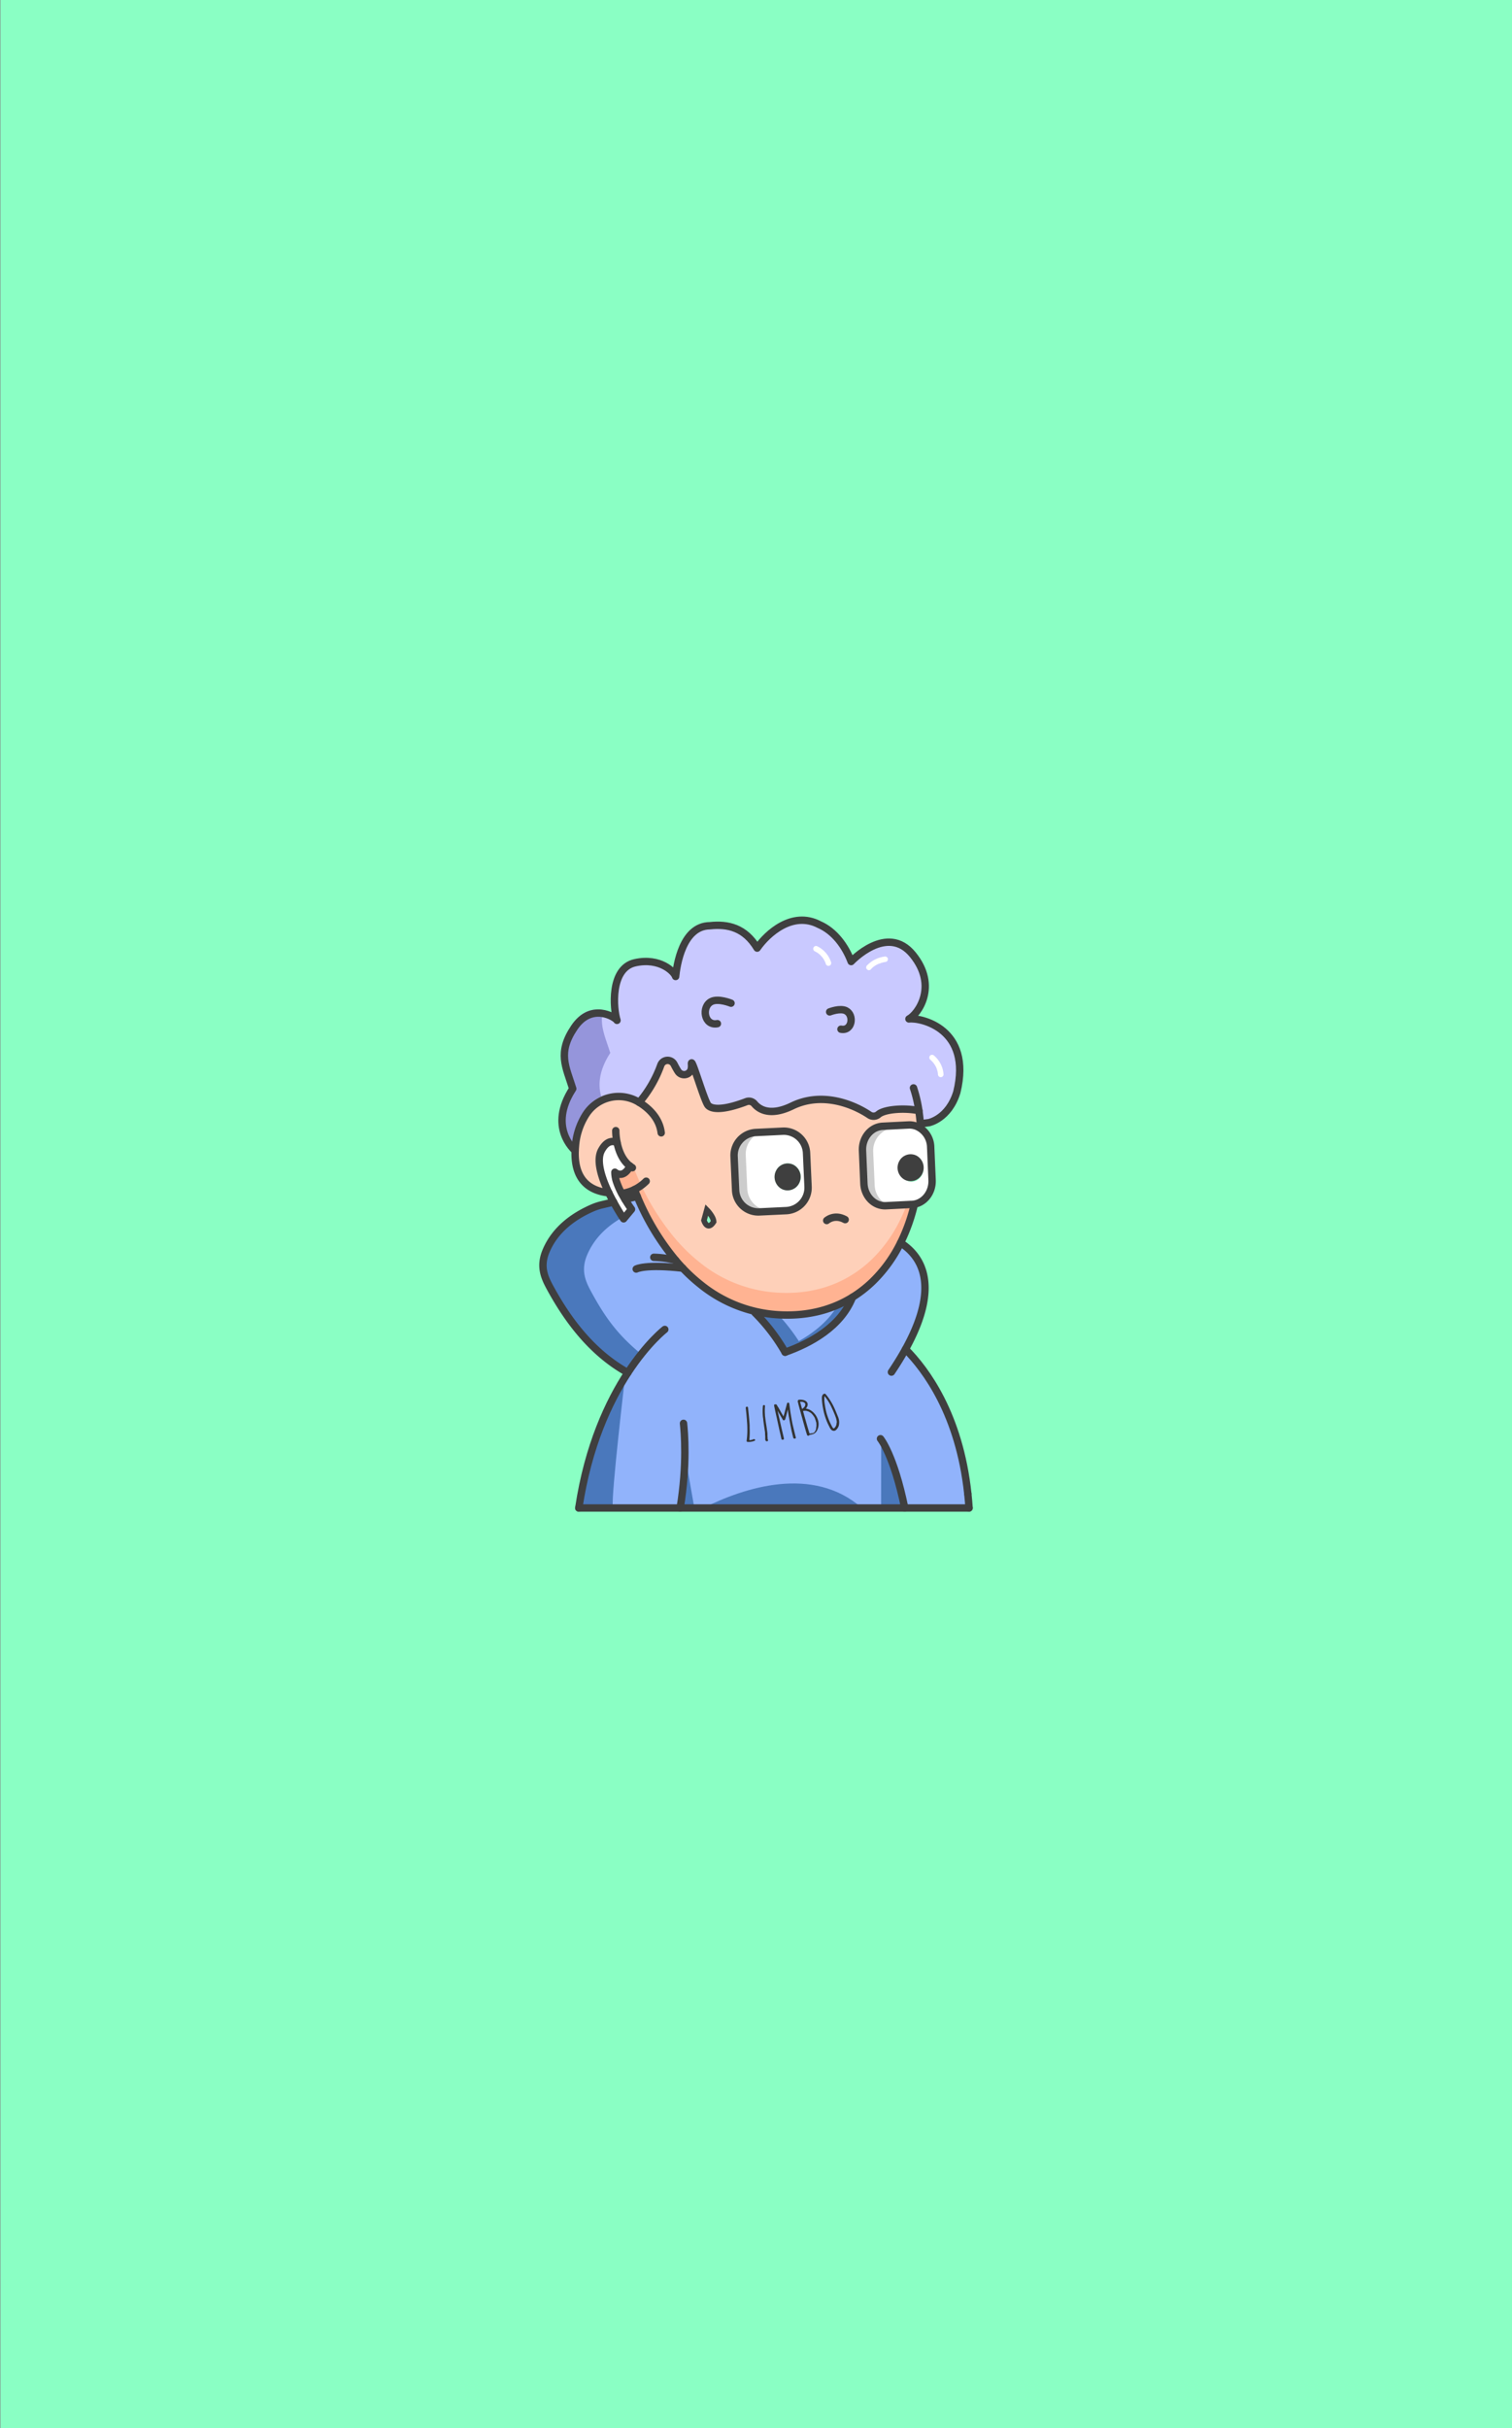 <svg xmlns="http://www.w3.org/2000/svg" viewBox="0 0 818.48 1313.61"><rect x="0" y="0" width="818.48" height="1313.61" fill="#808080" stroke="none"/><defs><style>.cls-1{fill:#8affc4;}.cls-2{fill:#91b3fb;}.cls-3{fill:#4a78bc;}.cls-4{fill:#c9c9ff;}.cls-5{fill:#9595db;}.cls-6{fill:#fff;}.cls-7{fill:#3f3f3f;}.cls-8{fill:#fed0b9;}.cls-9{fill:#ffb392;}.cls-10{fill:#ccc;}.cls-11,.cls-12{fill:none;stroke:#3f3f3f;}.cls-11{stroke-linecap:round;stroke-linejoin:round;stroke-width:4px;}.cls-12{stroke-miterlimit:10;stroke-width:3px;}.cls-13{fill:#333;}</style></defs><g id="Layer_2" data-name="Layer 2"><rect class="cls-1" x="0.22" y="-0.22" width="819.39" height="1314.78"/></g><g id="Layer_8" data-name="Layer 8"><path class="cls-2" d="M524.57,815.79H313.31c5.08-33.77,16.37-57.63,26.56-73.19-19.2-10.65-32.05-27.92-41.3-44.55-3.59-6.45-6.77-12.52-2.87-21.55,5-11.66,15.14-18.76,25.06-23.06a30.2,30.2,0,0,1,5.08-1.67l6.31-1.49c2.88,5.29,5.46,9.08,5.46,9.08l4.28-5.15s-1.65-2.23-3.54-5.39l6.61-1.56a133.41,133.41,0,0,0,20.83,34.56c1.21,1.43,2.47,2.84,3.8,4.23a91.62,91.62,0,0,0,9.46,8.7h0a75.14,75.14,0,0,0,29.81,14.69l-.18.73A100.8,100.8,0,0,1,425,731.52c13.81-4.88,30.18-13.83,36.47-29.74a65,65,0,0,0,10.82-8.42,75.83,75.83,0,0,0,15.21-21c10.94,7,21.42,22.4,3.66,55.69a.83.83,0,0,1-.07.13q-.45.86-.93,1.71c10.94,11,29.15,35.27,33.73,78.18h0C524.17,810.6,524.4,813.16,524.57,815.79Z"/><polygon class="cls-3" points="370.76 786.8 375.87 815.79 368.22 815.79 370.76 786.8"/><path class="cls-3" d="M346,731.63l-5.63,11.06c-19.15-10.65-32-27.9-41.21-44.5-3.59-6.45-6.77-12.52-2.87-21.55,5-11.66,15.14-18.76,25.06-23.06a30.2,30.2,0,0,1,5.08-1.67l6.31-1.49c1.92,3.53,3.71,6.4,4.69,7.91-8,4.39-15.4,10.86-19.5,20.33-3.9,9-.72,15.1,2.87,21.55C327.65,712.55,334,721.56,346,731.63Z"/><path class="cls-4" d="M497.39,600.84c-7.39-1.57-18.53-.87-21.94,2a4,4,0,0,1-4.83.32c-9.68-6.48-26.29-12.46-41.86-4.9-12,5.83-17.93,1.82-20.4-1.12A3.89,3.89,0,0,0,404,596c-12.63,4.78-18.72,4.18-20.71,2-2.15-2.36-9.41-27.81-9-22.16a9.53,9.53,0,0,1-.06,2.09,3.94,3.94,0,0,1-7.32,1.51c-.6-1-1.24-2.15-2-3.55a3.93,3.93,0,0,0-7.26.41A64.34,64.34,0,0,1,346,596.35l-.09-.05a21,21,0,0,0-28.56,6.36c-.22.32-.43.63-.63,1a36.72,36.72,0,0,0-5.22,16.44c-.07.83-.13,1.64-.15,2.42h0c-.62-.52-14.79-12.83-1.31-33.51-3.74-12-8.37-19.41.84-33.08S333,550.2,334,552c-2.05-6.16-3.84-28.18,9.78-31.18s21.28,5,21.95,7.45c.6-5.89,3.68-27.32,18.52-27.46,9.87-1.07,19,1.12,25.62,12.1,5.48-7.89,19.09-20.32,33.61-12.72,8.08,3.49,14.1,11.53,17.27,20,0,0,19.46-20.85,33.36-3.74s2.72,32.29-2.08,34.77c6.33-.79,34.36,5.18,25.92,39.63-4.39,14.36-15.09,16.48-15.09,16.48s-1.2.18-3.07.41l-1.64.19C498,605.34,497.71,603,497.39,600.84Z"/><path class="cls-5" d="M330.35,569.64c-6.42,9.85-6.57,17.79-4.9,23.47a21.81,21.81,0,0,0-8.92,7.61c-.22.32-.43.63-.63,1a36.72,36.72,0,0,0-5.22,16.44c-.07.83-.13,1.64-.15,2.42h0c-.62-.52-14.79-12.83-1.31-33.51-3.74-12-8.37-19.41.84-33.08,5.21-7.74,11.62-8.54,16.39-7.45C324.42,554.57,327.62,560.88,330.35,569.64Z"/><path class="cls-3" d="M477,781.71l14.7,33.16H478.48a1.36,1.36,0,0,1-1.51-1.52Z"/><path class="cls-6" d="M492.56,651.6l-13.27.69c-6.15.32-11.36-5-11.65-12l-.74-17.82c-.28-6.94,4.47-12.83,10.62-13.16l13.61-.71a10,10,0,0,1,4.36.75,12.52,12.52,0,0,1,7.29,11.24l.74,17.82c.28,6.94-4.47,12.83-10.61,13.16Zm6.66-16.27c1.64-3.58.4-8-2.77-9.84s-7.08-.45-8.72,3.13a7.79,7.79,0,0,0,2.78,9.85C493.68,640.32,497.58,638.92,499.22,635.33Z"/><path class="cls-7" d="M496.2,625.22a7.43,7.43,0,0,1,3,9.84,7,7,0,0,1-9.52,3.14,7.44,7.44,0,0,1-3-9.85A7,7,0,0,1,496.2,625.22Z"/><path class="cls-8" d="M341.05,630.85h0c-4.25-3.22-6.16-8.53-7-12.75-2.52-1.18-5.61-.91-8.4,4.17s-.45,13.21,2.85,20.64c.35.79.71,1.58,1.08,2.35h0c-9.36-.94-18.82-6-18.21-22.77h0c0-.78.08-1.59.15-2.42a36.72,36.72,0,0,1,5.22-16.44c.2-.33.41-.64.63-1a21,21,0,0,1,28.56-6.36l.09.05a64.34,64.34,0,0,0,11.68-20.08,3.93,3.93,0,0,1,7.26-.41c.72,1.4,1.36,2.57,2,3.55a3.94,3.94,0,0,0,7.32-1.51,9.53,9.53,0,0,0,.06-2.09c-.42-5.65,6.84,19.8,9,22.16,2,2.21,8.08,2.81,20.71-2a3.89,3.89,0,0,1,4.38,1.19c2.47,2.94,8.39,6.95,20.4,1.12,15.57-7.56,32.18-1.58,41.86,4.9a4,4,0,0,0,4.83-.32c3.41-2.92,14.55-3.62,21.94-2,.32,2.15.59,4.5.8,7.08,0,.37.05.73.09,1.1l-.14.34a11.82,11.82,0,0,0-4.76-.75l-14.87.71a12.44,12.44,0,0,0-11.6,13.16l.8,17.82a12.34,12.34,0,0,0,12.73,12l14.5-.69a96.1,96.1,0,0,1-7.17,20.25c-.08.17-.17.34-.26.51a75.83,75.83,0,0,1-15.21,21,65,65,0,0,1-10.82,8.42c-10.52,6.52-23.25,10.11-38.06,9.59a73.81,73.81,0,0,1-44.36-16.61h0a91.62,91.62,0,0,1-9.46-8.7c-1.33-1.39-2.59-2.8-3.8-4.23A133.41,133.41,0,0,1,345,647.26c-.57-1.36-1.06-2.61-1.49-3.73a22.21,22.21,0,0,1-6.93,2.09l-.18-.31a42.31,42.31,0,0,1-2.49-5.72,16.94,16.94,0,0,1-1-5.43S337.22,638.25,341.05,630.85Zm84.74,24.07a12.44,12.44,0,0,0,11.6-13.16l-.8-17.82a12.34,12.34,0,0,0-12.73-12l-14.88.72a12.43,12.43,0,0,0-11.59,13.15l.8,17.83a12.33,12.33,0,0,0,12.73,12Zm-39.46,6c-.12-2.82-3.7-6.42-3.7-6.42l-1.57,5.73S382.93,666.27,386.33,660.93Z"/><path class="cls-9" d="M490.8,651.78c-1,2.77-2.2,5.47-3.48,8.09-.08.17-.17.34-.26.51a75.83,75.83,0,0,1-15.21,21A65,65,0,0,1,461,689.8c-10.52,6.52-23.25,10.11-38.06,9.59a73.81,73.81,0,0,1-44.36-16.61h0a91.62,91.62,0,0,1-9.46-8.7c-1.33-1.39-2.59-2.8-3.8-4.23a133.41,133.41,0,0,1-20.83-34.56c-.57-1.36-1.06-2.61-1.49-3.73a21.57,21.57,0,0,1-3.78,1.44c-3.43,4.36-6.85,1.17-6.85,1.17a16.94,16.94,0,0,0,1,5.43,42.31,42.31,0,0,0,2.49,5.72l.18.31a22.21,22.21,0,0,0,6.93-2.09c.43,1.12.92,2.37,1.49,3.73a133.41,133.41,0,0,0,20.83,34.56c1.21,1.43,2.47,2.84,3.8,4.23a91.62,91.62,0,0,0,9.46,8.7h0A73.81,73.81,0,0,0,423,711.37c14.81.52,27.54-3.07,38.06-9.59a65,65,0,0,0,10.82-8.42,75.83,75.83,0,0,0,15.21-21c.09-.17.18-.34.26-.51a96.1,96.1,0,0,0,7.17-20.25Z"/><path class="cls-3" d="M338.35,745s-7.5,63.54-6.63,69.89H314.43S324.8,752,338.35,745Z"/><path class="cls-3" d="M466.58,815.79H380.76C403,804.69,440,792.53,466.58,815.79Z"/><path class="cls-2" d="M461.48,701.78c-6.29,15.91-22.66,24.86-36.47,29.74a100.8,100.8,0,0,0-16.32-21.34l.18-.73a74.61,74.61,0,0,0,14.55,1.92C438.23,711.89,451,708.3,461.48,701.78Z"/><path class="cls-3" d="M461.66,700.92c-5.55,16.18-21.49,25.87-35.07,31.38-.63-1-1.27-1.95-1.91-2.89,10.95-4.87,22.77-12.46,29.17-23.93A62.78,62.78,0,0,0,461.66,700.92Z"/><path class="cls-3" d="M421.6,711.61a100.28,100.28,0,0,1,12.58,16.75c-2.92,1.36-5.85,2.52-8.66,3.52a100.8,100.8,0,0,0-16.32-21.34l.18-.73A73.81,73.81,0,0,0,421.6,711.61Z"/><path class="cls-6" d="M437.39,641.76a12.44,12.44,0,0,1-11.6,13.16l-14.87.71a12.33,12.33,0,0,1-12.73-12l-.8-17.83A12.43,12.43,0,0,1,409,612.67l14.88-.72a12.34,12.34,0,0,1,12.73,12ZM432.65,640a7.43,7.43,0,0,0-3-9.84,7,7,0,0,0-9.52,3.13,7.42,7.42,0,0,0,3,9.85A7,7,0,0,0,432.65,640Z"/><path class="cls-10" d="M417.23,654.88a12.33,12.33,0,0,1-12.73-12l-.8-17.83a12.53,12.53,0,0,1,9.37-12.83l-2.57.12a12.43,12.43,0,0,0-11.59,13.15l.8,17.83a12.33,12.33,0,0,0,12.73,12l14.87-.71a11.34,11.34,0,0,0,2.19-.32Z"/><path class="cls-10" d="M486.21,653.07a12.33,12.33,0,0,1-12.73-12l-.8-17.83a12.53,12.53,0,0,1,9.37-12.83l-2.57.12a12.43,12.43,0,0,0-11.59,13.15l.8,17.83a12.33,12.33,0,0,0,12.73,12l14.87-.71a11.34,11.34,0,0,0,2.19-.32Z"/><path class="cls-7" d="M429.62,630.2a7.43,7.43,0,0,1,3,9.84,7,7,0,0,1-9.52,3.14,7.42,7.42,0,0,1-3-9.85A7,7,0,0,1,429.62,630.2Z"/><path class="cls-6" d="M341.89,654.21l-4.28,5.15s-2.58-3.79-5.46-9.08c-.74-1.35-1.5-2.8-2.24-4.31h0c-.12-.23-.24-.45-.35-.7h0c-.37-.77-.73-1.56-1.08-2.35-3.3-7.43-5.59-15.64-2.85-20.64s5.88-5.35,8.4-4.17c.86,4.22,2.77,9.53,7,12.75h0c-3.83,7.4-8.21,3.31-8.21,3.31a16.94,16.94,0,0,0,1,5.43,42.31,42.31,0,0,0,2.49,5.72l.18.31c.6,1.13,1.21,2.21,1.81,3.2C340.24,652,341.89,654.21,341.89,654.21Z"/><path class="cls-11" d="M357.93,612.84c-1-8.06-6.8-13.33-11.93-16.49l-.09-.05a21,21,0,0,0-28.56,6.36c-.22.32-.43.63-.63,1a36.72,36.72,0,0,0-5.22,16.44c-.07.83-.13,1.64-.15,2.42h0c-.61,16.78,8.85,21.83,18.21,22.77"/><path class="cls-11" d="M346,596.36h0a64.34,64.34,0,0,0,11.68-20.08,3.93,3.93,0,0,1,7.26-.41c.72,1.4,1.36,2.57,2,3.55a3.94,3.94,0,0,0,7.32-1.51,9.53,9.53,0,0,0,.06-2.09c-.42-5.65,6.84,19.8,9,22.16,2,2.21,8.08,2.81,20.71-2a3.89,3.89,0,0,1,4.38,1.19c2.47,2.94,8.39,6.95,20.4,1.12,15.57-7.56,32.18-1.58,41.86,4.9a4,4,0,0,0,4.83-.32c3.41-2.92,14.55-3.62,21.94-2"/><path class="cls-11" d="M311.35,622.49c-.62-.52-14.79-12.83-1.31-33.51-3.74-12-8.37-19.41.84-33.08S333,550.2,334,552c-2.05-6.16-3.84-28.18,9.78-31.18s21.28,5,21.95,7.45c.6-5.89,3.68-27.32,18.52-27.46,9.87-1.07,19,1.12,25.62,12.1,5.48-7.89,19.09-20.32,33.61-12.72,8.08,3.49,14.1,11.53,17.27,20,0,0,19.46-20.85,33.36-3.74s2.72,32.29-2.08,34.77c6.33-.79,34.36,5.18,25.92,39.63-4.39,14.36-15.09,16.48-15.09,16.48s-1.2.18-3.07.41l-1.64.19"/><path class="cls-11" d="M449.11,547.42s5.68-2.24,8.82-.64c4.66,2.38,3.34,11.19-2.7,10"/><path class="cls-11" d="M395.72,542.71s-6.81-2.8-10.59-.93c-5.59,2.77-4,13.38,3.22,12"/><path class="cls-11" d="M341.05,630.85a14.29,14.29,0,0,0,1.28.86"/><path class="cls-11" d="M333.34,611.66a33.68,33.68,0,0,0,.69,6.43c.86,4.22,2.77,9.53,7,12.75"/><path class="cls-11" d="M341.05,630.84h0c-3.83,7.4-8.21,3.31-8.21,3.31a16.94,16.94,0,0,0,1,5.43,42.31,42.31,0,0,0,2.49,5.72l.18.31c.6,1.13,1.21,2.21,1.81,3.2,1.89,3.16,3.54,5.39,3.54,5.39l-4.28,5.15s-2.58-3.79-5.46-9.08c-.74-1.35-1.5-2.8-2.24-4.31h0c-.12-.23-.24-.45-.35-.7h0c-.37-.77-.73-1.56-1.08-2.35-3.3-7.43-5.59-15.64-2.85-20.64s5.88-5.35,8.4-4.17"/><path class="cls-11" d="M349.79,639a24.6,24.6,0,0,1-6.32,4.53,22.21,22.21,0,0,1-6.93,2.09"/><path class="cls-11" d="M425.79,654.92l-14.87.71a12.33,12.33,0,0,1-12.73-12l-.8-17.83A12.43,12.43,0,0,1,409,612.67l14.88-.72a12.34,12.34,0,0,1,12.73,12l.8,17.82A12.44,12.44,0,0,1,425.79,654.92Z"/><path class="cls-11" d="M496.3,609.36a12.5,12.5,0,0,1,7.5,11.24l.76,17.82c.29,6.94-4.6,12.83-10.91,13.16l-.36,0-13.65.69c-6.32.32-11.68-5-12-12l-.75-17.82c-.3-6.94,4.59-12.83,10.91-13.16l14-.71A10.53,10.53,0,0,1,496.3,609.36Z"/><path class="cls-11" d="M447.51,660.28s4.16-3.73,10-.48"/><path class="cls-12" d="M382.63,654.51l-1.57,5.73s1.87,6,5.27.69C386.21,658.11,382.63,654.51,382.63,654.51Z"/><path class="cls-11" d="M343.47,643.53c.43,1.12.92,2.37,1.49,3.73a133.41,133.41,0,0,0,20.83,34.56c1.21,1.43,2.47,2.84,3.8,4.23a91.62,91.62,0,0,0,9.46,8.7h0a73.81,73.81,0,0,0,44.36,16.61c14.81.52,27.54-3.07,38.06-9.59a65,65,0,0,0,10.82-8.42,75.83,75.83,0,0,0,15.21-21c.09-.17.18-.34.26-.51a96.1,96.1,0,0,0,7.17-20.25h0"/><path class="cls-11" d="M498.28,609c0-.37-.06-.73-.09-1.1-.21-2.58-.48-4.93-.8-7.08a71.11,71.11,0,0,0-2.9-12.28"/><path class="cls-11" d="M313.31,815.79c5.08-33.77,16.37-57.63,26.56-73.19,10.61-16.2,20-23.4,20-23.4"/><path class="cls-11" d="M370,770c.47,4.71,2.1,22-1.82,45.81"/><path class="cls-11" d="M476.62,778.32s7.23,8.71,13.13,37.47"/><path class="cls-11" d="M523.9,808.08s0,0,0,0"/><path class="cls-11" d="M482.55,742.27c2.95-4.37,5.47-8.49,7.62-12.38q.48-.85.93-1.71a.83.83,0,0,0,.07-.13c17.76-33.29,7.28-48.72-3.66-55.69"/><path class="cls-11" d="M408.69,710.18A100.8,100.8,0,0,1,425,731.52"/><path class="cls-11" d="M369.59,686.05c-20.38-2.31-25.19.47-25.19.47"/><path class="cls-11" d="M425,731.52c13.81-4.88,30.18-13.83,36.47-29.74"/><polyline class="cls-11" points="524.57 815.79 489.75 815.79 466.58 815.79 380.76 815.79 373.34 815.79 368.22 815.79 313.31 815.79"/><path class="cls-11" d="M490.17,729.89c10.94,11,29.15,35.27,33.73,78.18h0c.27,2.51.5,5.07.67,7.7"/><line class="cls-11" x1="344.96" y1="647.26" x2="338.35" y2="648.82"/><path class="cls-11" d="M339.87,742.6c-19.2-10.65-32.05-27.92-41.3-44.55-3.59-6.45-6.77-12.52-2.87-21.55,5-11.66,15.14-18.76,25.06-23.06a30.2,30.2,0,0,1,5.08-1.67l6.31-1.49"/><path class="cls-11" d="M353.92,680.18a52.21,52.21,0,0,1,11.87,1.64"/><path class="cls-6" d="M503.51,573.23a13.3,13.3,0,0,1,1.76,1.76l.07.09c.06.08.12.15.17.23s.25.35.37.53c.23.35.45.72.65,1.1l.25.51.15.33c-.07-.15,0-.06,0,0,.15.4.3.81.41,1.22a11.71,11.71,0,0,1,.28,1.17l.06.35c0,.12,0,.19,0,0,0,.23.05.47.07.71a1.5,1.5,0,0,0,3,0,14.59,14.59,0,0,0-5.14-10.18,1.54,1.54,0,0,0-2.12,0,1.51,1.51,0,0,0,0,2.12Z"/><path class="cls-6" d="M441,514.6a13.75,13.75,0,0,1,2.2,1.34c-.16-.12-.11-.08,0,0l.22.18c.17.14.33.28.48.43a11.15,11.15,0,0,1,.9.92c.14.17.28.33.41.5s-.09-.13,0,0l.17.24c.25.35.48.71.7,1.08s.4.76.58,1.15-.06-.16,0,0l.11.27c.08.22.16.44.23.66a1.5,1.5,0,1,0,2.89-.8,14.54,14.54,0,0,0-7.43-8.62A1.5,1.5,0,1,0,441,514.6Z"/><path class="cls-6" d="M471.5,524.28q.38-.4.78-.78l.44-.38.21-.17c-.12.09-.08.06,0,0a15.49,15.49,0,0,1,2.06-1.25l.51-.25.27-.11c.14-.07-.15,0,.1,0s.77-.29,1.16-.42a17.88,17.88,0,0,1,2.51-.57,1.51,1.51,0,0,0,1.05-1.85,1.54,1.54,0,0,0-1.84-1,16.07,16.07,0,0,0-9.39,4.75,1.5,1.5,0,1,0,2.12,2.12Z"/><path class="cls-13" d="M408.66,778.68a.45.45,0,0,1,.14.4.48.48,0,0,1-.29.33,8.44,8.44,0,0,1-3.82.64.63.63,0,0,1-.44-.22.53.53,0,0,1-.09-.4c.21-1.46.31-2.75.36-3.88s.05-2.52,0-4.12c0-.62-.09-1.62-.18-2.91-.16-2.25-.39-4.62-.66-7a.65.65,0,0,1,.21-.35.78.78,0,0,1,.4-.21c.31,0,.53.17.64.51.16,1.59.24,2.39.42,4,.23,2.45.38,4.32.45,5.57,0,.3,0,.45,0,.75v.75a43.13,43.13,0,0,1-.18,6.52h0a2.3,2.3,0,0,0,.42,0h.13a.15.15,0,0,0,.11,0,5,5,0,0,0,1.4-.39.74.74,0,0,1,1,.16Z"/><path class="cls-13" d="M413.65,760.11a.42.42,0,0,1,.36.21.62.62,0,0,1,.1.42,26.86,26.86,0,0,0-.06,4l.05.8c0,.33,0,.5.08.83.09.9.26,2.28.56,4.16.09.57.14.85.23,1.41.19,1.49.41,2.74.48,3.64,0,.38,0,.7,0,.88s0,.28,0,.46l.05.45v.24c0,.18,0,.27.06.45v.25a2.55,2.55,0,0,0,0,.38l0,.08c.31.21.34.45.06.72a.51.51,0,0,1-.44.2.78.78,0,0,1-.5-.12c-.27-.17-.41-.5-.44-1.07,0-.39,0-.59,0-1,0-.56-.05-1-.09-1.42v-.32c0-.14,0-.21,0-.35,0-.66-.16-1.46-.29-2.36s-.21-1.39-.34-2.31c-.15-1.08-.22-1.63-.36-2.71,0-.3,0-.45-.07-.74l-.1-.75a29,29,0,0,1,0-6,.48.48,0,0,1,.25-.34A.84.84,0,0,1,413.65,760.11Z"/><path class="cls-13" d="M430.8,777.65c.07.31-.13.53-.57.63a.72.72,0,0,1-.49-.12.75.75,0,0,1-.31-.3c-.15-.55-.29-1.23-.5-2-.09-.41-.14-.62-.24-1s-.14-.59-.23-1c-.16-.78-.24-1.17-.39-1.95-.24-1.18-.56-3-1-5.38-.33-1.87-.51-3.23-.61-4-.09.32-.13.47-.21.79s-.12.49-.21.82c-.37,1.49-.57,2.24-1,3.73-.08.09-.14.19-.22.27a.61.61,0,0,1-.33.18.58.58,0,0,1-.44,0,.55.55,0,0,1-.27-.23l-.5-.88-.5-.85c-.48-.8-.72-1.21-1.18-2-.28-.5-.42-.74-.69-1.24v0c.07.34.11.5.19.84.32,1.43.48,2.14.82,3.57s.56,2.52.8,3.57.49,2.18.83,3.56c.16.72.24,1.08.41,1.79s.24,1.07.41,1.78c.06.32-.16.55-.59.62s-.73-.1-.78-.45c-.18-.81-.27-1.21-.44-2s-.29-1.21-.47-2c-.36-1.58-.87-4-1.56-7.15-.63-2.76-.93-4.15-1.51-6.91,0-.35.11-.56.51-.6l.15,0a.18.18,0,0,1,.13,0,.65.65,0,0,1,.65.22c.15.27.34.63.58,1l.2.3.2.3.34.63.35.6.65,1.16c.49.88,1,1.68,1.39,2.35,0-.15.05-.23.09-.39.09-.42.26-.95.47-1.66l.2-.84c.09-.32.13-.49.21-.81v0c.36-1.33.54-2,.89-3.32a.6.6,0,0,1,.57-.47c.36,0,.59.15.64.44.11.77.16,1.15.27,1.92l.25,2c.42,2.7.84,5.13,1.28,7.31C429.67,773.07,430.22,775.48,430.8,777.65Z"/><path class="cls-13" d="M443.12,770.16a7.41,7.41,0,0,1-.92,3.86,4.06,4.06,0,0,1-1.79,1.68,10,10,0,0,1-2.23.55c-.05.23-.25.36-.53.43a.6.6,0,0,1-.48-.07.94.94,0,0,1-.3-.33l-.62-2-.57-2c-.64-2.24-.95-3.36-1.56-5.61-.15-.52-.23-.77-.37-1.29-.39-1.45-.59-2.17-1-3.62s-.56-2.15-.92-3.59a.37.37,0,0,1,.11-.35l0-.1a.48.48,0,0,1,.2-.36.66.66,0,0,1,.44-.14,7.59,7.59,0,0,1,2.34.18,3.56,3.56,0,0,1,1.62.85,2.06,2.06,0,0,1,.66,1.7,3.36,3.36,0,0,1-1,2.06,6.71,6.71,0,0,1,3.25,1.36,9.58,9.58,0,0,1,3.32,4.78A8.18,8.18,0,0,1,443.12,770.16Zm-8.94-7.93.11-.1a6.58,6.58,0,0,0,.75-.58,2.84,2.84,0,0,0,.5-.59l.2-.23s0,0,0-.09.11-.34.18-.56v-.38l0-.06-.08-.31a.16.16,0,0,1,0-.1s-.05-.07-.06-.1l-.11-.06a.67.67,0,0,0-.25-.25l-.05-.07s0,0-.07,0h-.06s0,0-.05-.05l-.14-.08s-.07,0-.14-.05,0,0-.05-.08-.06,0-.1,0l-.13-.06v0l-.37-.09,0,0a.18.18,0,0,1-.1,0l-.07,0h0l0,0-.06,0c-.09,0-.12,0-.16,0s0,0-.12,0l-.29,0a.7.7,0,0,1-.25,0h-.1c.05.21.12.53.24.91s.19.7.24.91l.55,1.94Zm0,.6a.46.46,0,0,1,0-.6,6.35,6.35,0,0,1,.22.78A.45.45,0,0,1,434.16,762.83Zm-.41-4.59,0,0,.06,0s0,0,0,0Zm7.85,10.51-.12-.43c-.06-.19-.17-.47-.31-.84l0-.06,0,0-.05-.18-.05,0,0-.08-.18-.4-.23-.34-.24-.36c-.22-.31-.42-.56-.62-.8v-.05s-.07,0-.13-.09l-.05-.07,0,0a.21.21,0,0,1-.06-.1l-.35-.34v0l-.16-.13h0l-.43-.35h-.07l-.12-.08-.85-.49-.14-.05-.14,0-.15-.06-.46-.15a1.72,1.72,0,0,0-.51-.09l0,0h0l-.07,0a.31.31,0,0,1-.17,0l0,0,0,0a3.71,3.71,0,0,0-.9.06.67.67,0,0,1-.39,0c.29,1,.43,1.57.73,2.62l1,3.52c.61,2.16,1.2,4.17,1.81,6.08l.24,0,.24,0,.57-.12.09,0,.27,0a.19.19,0,0,0,.1-.05l.13,0,.13,0a1.09,1.09,0,0,0,.25-.1.21.21,0,0,1,.12-.08l.09,0a.19.19,0,0,1,.1-.05l.25-.21h0l.16-.19.11-.11c.16-.28.32-.59.45-.86a1.15,1.15,0,0,0,.17-.42c0-.11.05-.16.09-.27l0-.09v-.08s0-.06,0-.12l0-.06,0-.06.1-.6a5.89,5.89,0,0,0,.05-1.74.21.21,0,0,1,0-.14l0-.07,0-.33Z"/><path class="cls-13" d="M453.75,766.7a2.88,2.88,0,0,1,.14.46,7.22,7.22,0,0,1,.13,4.22,5.24,5.24,0,0,1-1.06,1.79h0a2.27,2.27,0,0,1-1.18.84,1.78,1.78,0,0,1-1.21-.16v0a1.83,1.83,0,0,1-.78-.61l-.27-.35-.24-.38v-.06l-.06-.06-.56-1.11-.53-1.07a36.56,36.56,0,0,1-1.41-3.62,38.61,38.61,0,0,1-1.27-5.17,37.26,37.26,0,0,1-.54-4.64v-.5c0-.19,0-.28,0-.47a3.19,3.19,0,0,1,.29-1v0a1.5,1.5,0,0,1,.94-.79.68.68,0,0,1,.78.18v0c.09.09.2.23.35.41l.18.23.21.25a34.26,34.26,0,0,1,4.51,7.82c.31.65.57,1.38.87,2.06.11.26.29.7.5,1.26C453.64,766.42,453.68,766.51,453.75,766.7Zm-.76,2.95a9.7,9.7,0,0,0-.66-3.12l-.45-1.22-.18-.4c-.47-1.19-.93-2.21-1.34-3.07a27.55,27.55,0,0,0-4.05-6.6l0,.07a.79.79,0,0,1,0,.09c0,.18,0,.27-.07.44l0,.18,0,.1a2.12,2.12,0,0,0,0,.55V757l0,.32,0,.36c0,.38.07.88.14,1.43s.18,1.2.32,2.06c.08.5.22,1.2.41,2.06a29.29,29.29,0,0,0,.88,3,34,34,0,0,0,2.14,5c.1.18.14.28.24.46v0c.1.17.15.26.26.43l.22.33.05,0,0,.07a.13.13,0,0,1,.06.07s0,0,.08,0l.17.15,0,0,.16,0s0,0,.11,0l.07-.11s.05,0,.08-.08l.12-.14s0,0,.06,0l.11-.11.07-.1.23-.34.14-.21.09-.16v0c.07-.15.11-.22.18-.38s.05-.24.1-.39.06-.26.09-.44l.09-.05.09-.06c.08,0,.11-.08.12,0l-.27,0V770a.32.32,0,0,1,0-.1v-.09l0-.23Zm-6.71-14.4v0Z"/></g></svg>